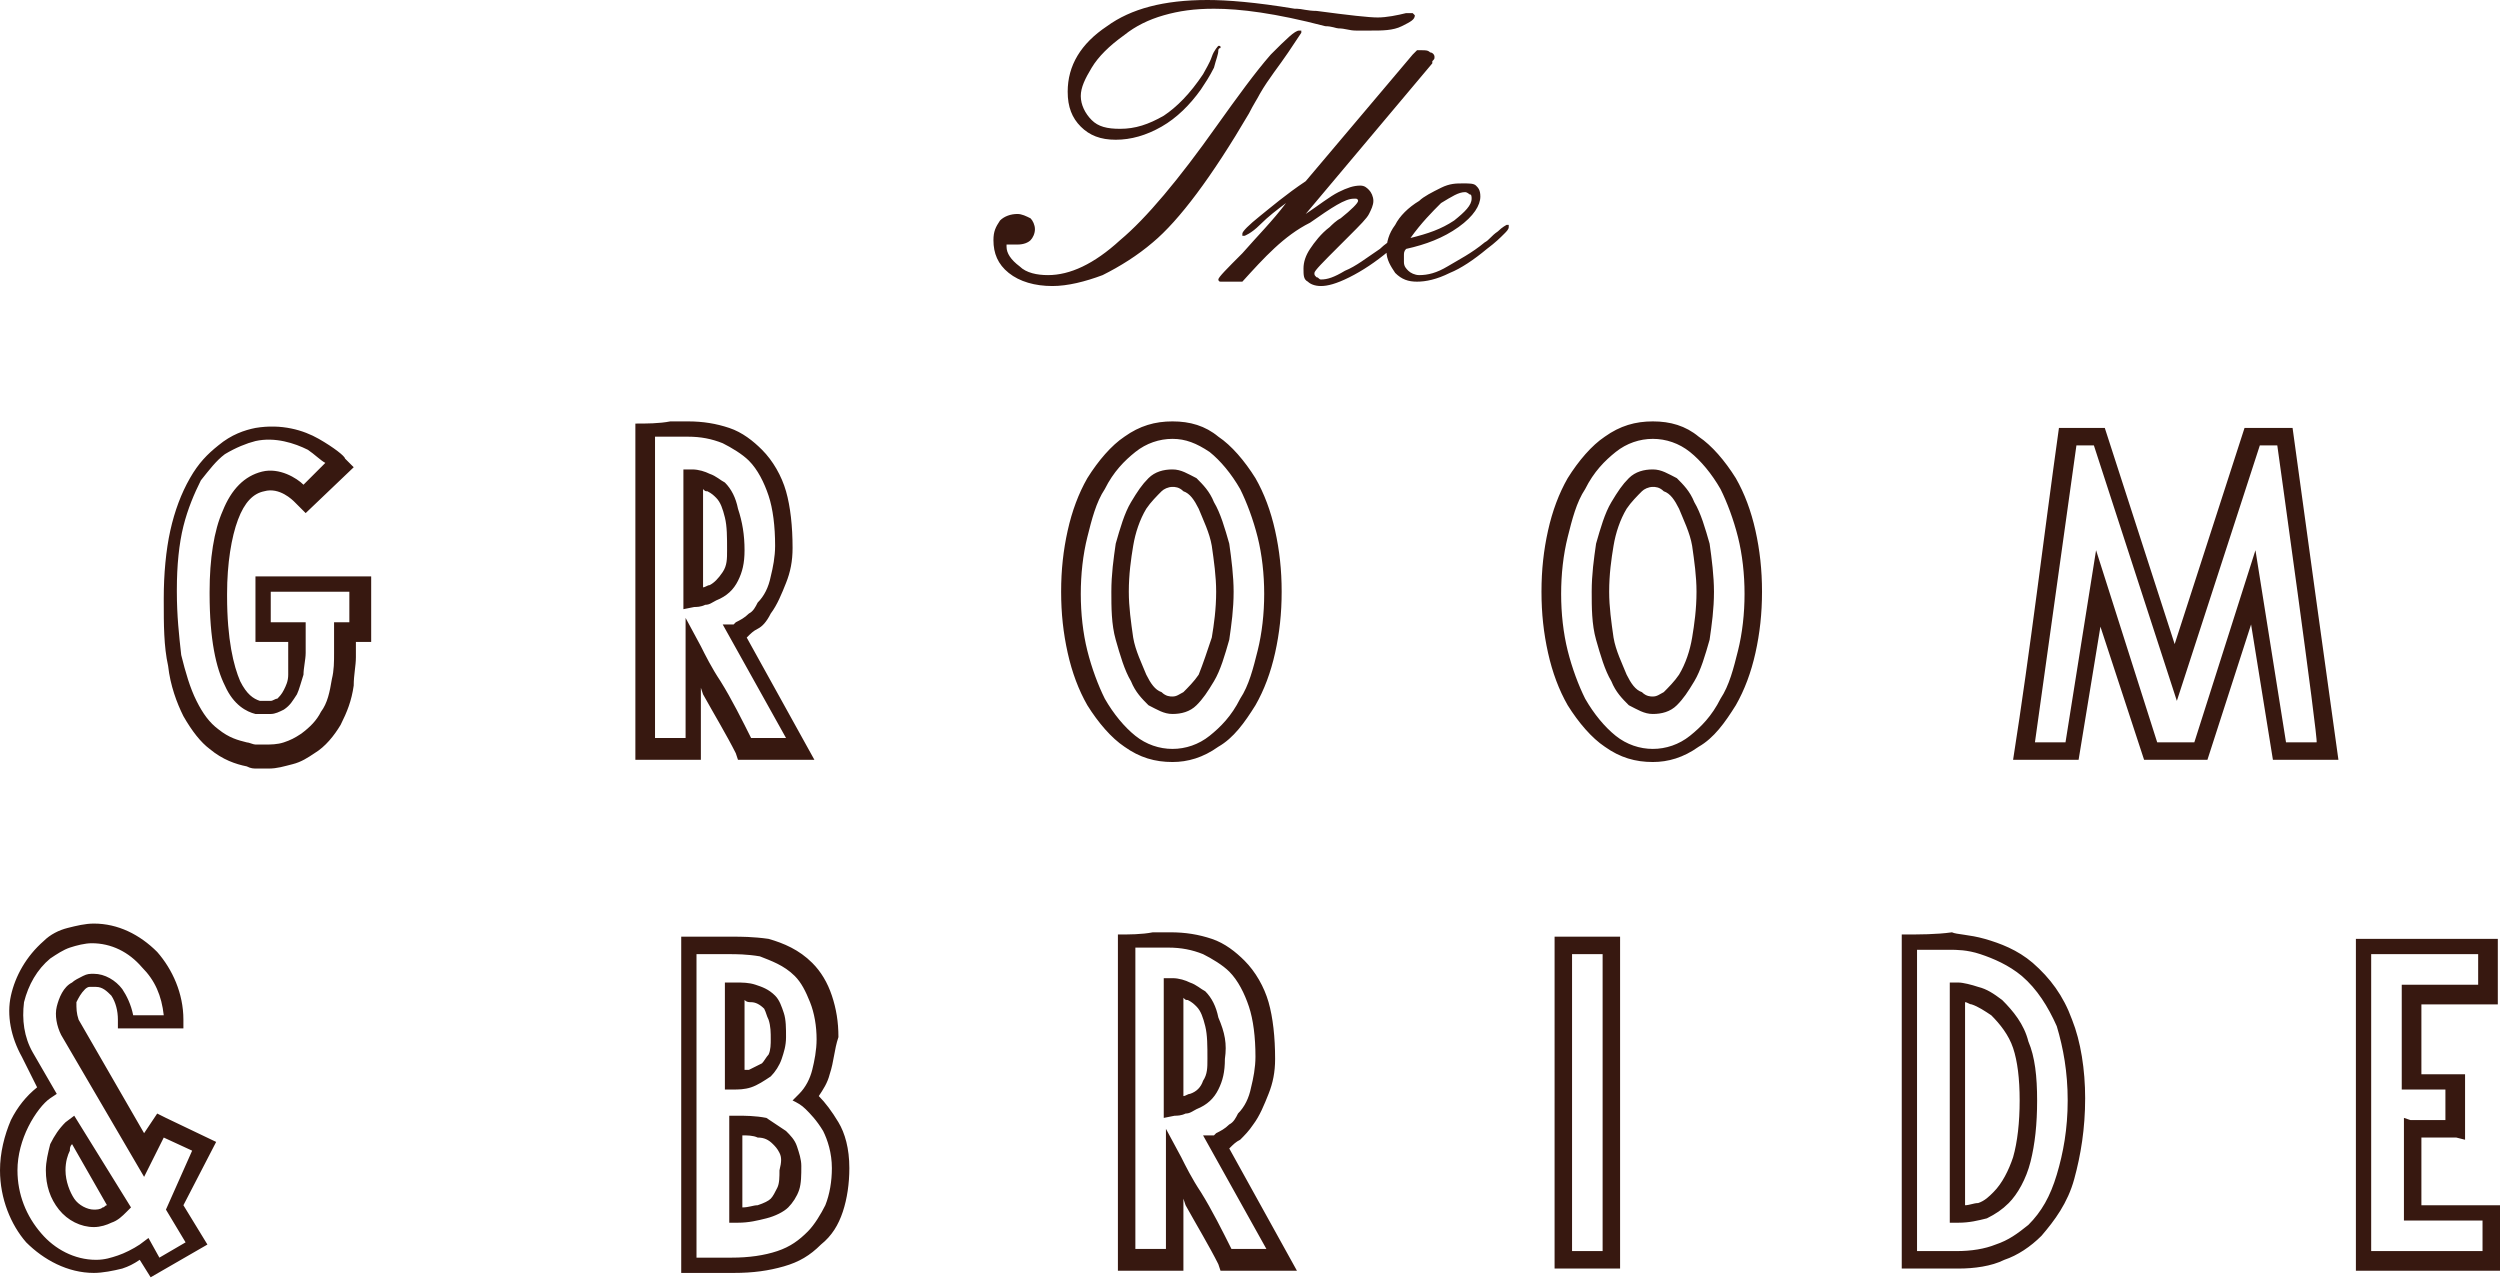 <?xml version="1.0" encoding="utf-8"?>
<!-- Generator: Adobe Illustrator 27.5.0, SVG Export Plug-In . SVG Version: 6.00 Build 0)  -->
<svg version="1.1" id="Layer_1" xmlns:xodm="http://www.corel.com/coreldraw/odm/2003"
	 xmlns="http://www.w3.org/2000/svg" xmlns:xlink="http://www.w3.org/1999/xlink" x="0px" y="0px" viewBox="0 0 114.5 58.6"
	 style="enable-background:new 0 0 114.5 58.6;" xml:space="preserve">
<style type="text/css">
	.st0{fill:#371810;}
</style>
<g id="Layer_x0020_1">
	<path class="st0" d="M48,12.6c1,0,2.1-0.5,3.3-1.6c1.2-1,2.7-2.8,4.4-5.2c1-1.4,1.8-2.5,2.5-3.3c0.7-0.7,1.1-1.1,1.3-1.1
		c0,0,0.1,0,0.1,0c0,0,0,0.1,0,0.1c0,0-0.2,0.3-0.6,0.9c-0.4,0.6-0.9,1.2-1.3,1.9c-0.1,0.2-0.3,0.5-0.5,0.9
		c-1.7,2.9-3.2,4.9-4.4,5.9c-0.7,0.6-1.5,1.1-2.3,1.5c-0.8,0.3-1.6,0.5-2.3,0.5c-0.8,0-1.5-0.2-2-0.6c-0.5-0.4-0.7-0.9-0.7-1.5
		c0-0.4,0.1-0.6,0.3-0.9c0.2-0.2,0.5-0.3,0.8-0.3c0.2,0,0.4,0.1,0.6,0.2c0.1,0.1,0.2,0.3,0.2,0.5c0,0.2-0.1,0.4-0.2,0.5
		c-0.1,0.1-0.3,0.2-0.6,0.2c0,0-0.1,0-0.2,0c-0.1,0-0.2,0-0.2,0c0,0-0.1,0-0.1,0c0,0,0,0.1,0,0.1c0,0.3,0.2,0.6,0.6,0.9
		C47,12.5,47.5,12.6,48,12.6L48,12.6z M14,29c0,0.3,0,0.6,0,0.9c0,0.3-0.1,0.7-0.1,1c-0.1,0.3-0.2,0.7-0.3,0.9
		c-0.2,0.3-0.3,0.5-0.6,0.7c-0.2,0.1-0.4,0.2-0.6,0.2c-0.2,0-0.5,0-0.7,0c-0.4-0.1-1-0.4-1.4-1.3c-0.4-0.8-0.7-2.1-0.7-4.2v-0.1
		c0-1.5,0.2-2.8,0.6-3.7c0.4-1,1-1.6,1.8-1.8c0.8-0.2,1.6,0.3,1.9,0.6l1-1c-0.2-0.1-0.5-0.4-0.8-0.6c-0.6-0.3-1.5-0.6-2.4-0.4
		c-0.4,0.1-0.9,0.3-1.4,0.6c-0.4,0.3-0.7,0.7-1.1,1.2c-0.3,0.6-0.6,1.3-0.8,2.1c-0.2,0.8-0.3,1.8-0.3,2.9v0.1c0,1.1,0.1,2,0.2,2.9
		c0.2,0.8,0.4,1.5,0.7,2.1c0.3,0.6,0.6,1,1,1.3c0.5,0.4,0.9,0.5,1.3,0.6c0.1,0,0.3,0.1,0.4,0.1c0.1,0,0.3,0,0.4,0
		c0.3,0,0.6,0,0.9-0.1c0.3-0.1,0.5-0.2,0.8-0.4c0.4-0.3,0.7-0.6,0.9-1c0.3-0.4,0.4-0.9,0.5-1.5c0.1-0.4,0.1-0.8,0.1-1.2
		c0-0.4,0-0.7,0-1l0-0.4h0.7v-1.4h-3.6v1.4H14L14,29L14,29z M13.2,29.9c0-0.2,0-0.3,0-0.5h-1.5v-3H17v3h-0.7c0,0.2,0,0.5,0,0.7
		c0,0.4-0.1,0.8-0.1,1.3c-0.1,0.7-0.3,1.2-0.6,1.8c-0.3,0.5-0.7,1-1.2,1.3c-0.3,0.2-0.6,0.4-1,0.5c-0.4,0.1-0.7,0.2-1.1,0.2
		c-0.2,0-0.3,0-0.5,0c-0.2,0-0.3,0-0.5-0.1c-0.5-0.1-1.1-0.3-1.7-0.8c-0.4-0.3-0.8-0.8-1.2-1.5c-0.3-0.6-0.6-1.4-0.7-2.3
		c-0.2-0.9-0.2-1.9-0.2-3l0-0.1c0-1.1,0.1-2.2,0.3-3.1c0.2-0.9,0.5-1.7,0.9-2.4c0.4-0.7,0.8-1.1,1.3-1.5c0.6-0.5,1.2-0.7,1.7-0.8
		c1.2-0.2,2.2,0.1,2.9,0.5c0.7,0.4,1.2,0.8,1.2,0.9l0.4,0.4l-2.2,2.1L13.5,23c-0.1-0.1-0.7-0.7-1.4-0.5c-0.5,0.1-0.9,0.5-1.2,1.3
		c-0.3,0.8-0.5,2-0.5,3.4l0,0.1c0,2,0.3,3.2,0.6,3.9c0.3,0.6,0.6,0.8,0.9,0.9c0.2,0,0.3,0,0.5,0c0.1,0,0.2-0.1,0.3-0.1
		c0.1-0.1,0.2-0.2,0.3-0.4c0.1-0.2,0.2-0.4,0.2-0.7C13.2,30.5,13.2,30.2,13.2,29.9L13.2,29.9z M33.6,28.6l0.1-0.1
		c0.2-0.1,0.4-0.2,0.6-0.4c0.2-0.1,0.3-0.3,0.4-0.5c0.3-0.3,0.5-0.7,0.6-1.2c0.1-0.4,0.2-0.9,0.2-1.4c0-0.9-0.1-1.7-0.3-2.3
		c-0.2-0.6-0.5-1.2-0.9-1.6c-0.3-0.3-0.8-0.6-1.2-0.8c-0.5-0.2-1-0.3-1.6-0.3c-0.3,0-0.6,0-0.7,0l-0.8,0l0,13.8h1.4l0-5.5l0.7,1.3
		c0.2,0.4,0.5,1,0.9,1.6c0.5,0.8,1,1.8,1.4,2.6H36l-2.9-5.2L33.6,28.6L33.6,28.6z M34.7,28.8c-0.2,0.1-0.3,0.2-0.5,0.4l3.1,5.6h-3.5
		l-0.1-0.3c-0.4-0.8-1-1.8-1.5-2.7l-0.1-0.3l0,3.3h-3l0-15.4c0.5,0,1.1,0,1.6-0.1c0.2,0,0.5,0,0.8,0c0.7,0,1.3,0.1,1.9,0.3
		c0.6,0.2,1.1,0.6,1.5,1c0.5,0.5,0.9,1.2,1.1,1.9c0.2,0.7,0.3,1.6,0.3,2.6c0,0.6-0.1,1.1-0.3,1.6c-0.2,0.5-0.4,1-0.7,1.4
		C35.1,28.5,34.9,28.7,34.7,28.8L34.7,28.8z M34.1,25.2c0,0.6-0.1,1-0.3,1.4c-0.2,0.4-0.5,0.7-1,0.9c-0.2,0.1-0.3,0.2-0.5,0.2
		c-0.2,0.1-0.4,0.1-0.5,0.1l-0.5,0.1v-6.4l0.4,0c0.3,0,0.6,0.1,0.8,0.2c0.3,0.1,0.5,0.3,0.7,0.4c0.3,0.3,0.5,0.7,0.6,1.2
		C34,23.9,34.1,24.5,34.1,25.2z M33.1,26.2c0.2-0.3,0.2-0.6,0.2-1c0-0.6,0-1.1-0.1-1.5c-0.1-0.4-0.2-0.7-0.4-0.9
		c-0.1-0.1-0.2-0.2-0.4-0.3c-0.1,0-0.1,0-0.2-0.1v4.5c0.1,0,0.2-0.1,0.3-0.1C32.7,26.7,32.9,26.5,33.1,26.2z M53.7,20.1
		c-0.6,0-1.2,0.2-1.7,0.6c-0.5,0.4-1,0.9-1.4,1.7c-0.4,0.6-0.6,1.4-0.8,2.2c-0.2,0.8-0.3,1.7-0.3,2.6c0,0.9,0.1,1.8,0.3,2.6
		c0.2,0.8,0.5,1.6,0.8,2.2c0.4,0.7,0.9,1.3,1.4,1.7c0.5,0.4,1.1,0.6,1.7,0.6c0.6,0,1.2-0.2,1.7-0.6c0.5-0.4,1-0.9,1.4-1.7
		c0.4-0.6,0.6-1.4,0.8-2.2c0.2-0.8,0.3-1.7,0.3-2.6c0-0.9-0.1-1.8-0.3-2.6c-0.2-0.8-0.5-1.6-0.8-2.2c-0.4-0.7-0.9-1.3-1.4-1.7
		C54.8,20.3,54.3,20.1,53.7,20.1z M51.5,20c0.7-0.5,1.4-0.7,2.2-0.7c0.8,0,1.5,0.2,2.1,0.7c0.6,0.4,1.2,1.1,1.7,1.9
		c0.4,0.7,0.7,1.5,0.9,2.4c0.2,0.9,0.3,1.8,0.3,2.8c0,1-0.1,1.9-0.3,2.8c-0.2,0.9-0.5,1.7-0.9,2.4c-0.5,0.8-1,1.5-1.7,1.9
		c-0.7,0.5-1.4,0.7-2.1,0.7c-0.8,0-1.5-0.2-2.2-0.7c-0.6-0.4-1.2-1.1-1.7-1.9c-0.4-0.7-0.7-1.5-0.9-2.4c-0.2-0.9-0.3-1.8-0.3-2.8
		c0-1,0.1-1.9,0.3-2.8c0.2-0.9,0.5-1.7,0.9-2.4C50.3,21.1,50.9,20.4,51.5,20z M56.5,27.1c0,0.8-0.1,1.5-0.2,2.2
		c-0.2,0.7-0.4,1.4-0.7,1.9c-0.3,0.5-0.5,0.8-0.8,1.1c-0.3,0.3-0.7,0.4-1.1,0.4c-0.4,0-0.7-0.2-1.1-0.4c-0.3-0.3-0.6-0.6-0.8-1.1
		c-0.3-0.5-0.5-1.2-0.7-1.9c-0.2-0.7-0.2-1.5-0.2-2.2c0-0.8,0.1-1.5,0.2-2.2c0.2-0.7,0.4-1.4,0.7-1.9c0.3-0.5,0.5-0.8,0.8-1.1
		c0.3-0.3,0.7-0.4,1.1-0.4c0.4,0,0.7,0.2,1.1,0.4c0.3,0.3,0.6,0.6,0.8,1.1c0.3,0.5,0.5,1.2,0.7,1.9C56.4,25.6,56.5,26.4,56.5,27.1
		L56.5,27.1z M55.5,29.2c0.1-0.6,0.2-1.3,0.2-2.1c0-0.7-0.1-1.4-0.2-2.1c-0.1-0.6-0.4-1.2-0.6-1.7c-0.2-0.4-0.4-0.7-0.7-0.8
		c-0.2-0.2-0.4-0.2-0.5-0.2c-0.2,0-0.4,0.1-0.5,0.2c-0.2,0.2-0.5,0.5-0.7,0.8c-0.3,0.5-0.5,1.1-0.6,1.7c-0.1,0.6-0.2,1.3-0.2,2.1
		c0,0.7,0.1,1.4,0.2,2.1c0.1,0.6,0.4,1.2,0.6,1.7c0.2,0.4,0.4,0.7,0.7,0.8c0.2,0.2,0.4,0.2,0.5,0.2c0.2,0,0.3-0.1,0.5-0.2
		c0.2-0.2,0.5-0.5,0.7-0.8C55.1,30.4,55.3,29.8,55.5,29.2L55.5,29.2z M75.7,20.1c-0.6,0-1.2,0.2-1.7,0.6c-0.5,0.4-1,0.9-1.4,1.7
		c-0.4,0.6-0.6,1.4-0.8,2.2c-0.2,0.8-0.3,1.7-0.3,2.6c0,0.9,0.1,1.8,0.3,2.6c0.2,0.8,0.5,1.6,0.8,2.2c0.4,0.7,0.9,1.3,1.4,1.7
		c0.5,0.4,1.1,0.6,1.7,0.6c0.6,0,1.2-0.2,1.7-0.6c0.5-0.4,1-0.9,1.4-1.7c0.4-0.6,0.6-1.4,0.8-2.2c0.2-0.8,0.3-1.7,0.3-2.6
		c0-0.9-0.1-1.8-0.3-2.6c-0.2-0.8-0.5-1.6-0.8-2.2c-0.4-0.7-0.9-1.3-1.4-1.7C76.9,20.3,76.3,20.1,75.7,20.1z M73.5,20
		c0.7-0.5,1.4-0.7,2.2-0.7c0.8,0,1.5,0.2,2.1,0.7c0.6,0.4,1.2,1.1,1.7,1.9c0.4,0.7,0.7,1.5,0.9,2.4c0.2,0.9,0.3,1.8,0.3,2.8
		c0,1-0.1,1.9-0.3,2.8c-0.2,0.9-0.5,1.7-0.9,2.4c-0.5,0.8-1,1.5-1.7,1.9c-0.7,0.5-1.4,0.7-2.1,0.7c-0.8,0-1.5-0.2-2.2-0.7
		c-0.6-0.4-1.2-1.1-1.7-1.9c-0.4-0.7-0.7-1.5-0.9-2.4c-0.2-0.9-0.3-1.8-0.3-2.8c0-1,0.1-1.9,0.3-2.8c0.2-0.9,0.5-1.7,0.9-2.4
		C72.3,21.1,72.9,20.4,73.5,20z M78.5,27.1c0,0.8-0.1,1.5-0.2,2.2c-0.2,0.7-0.4,1.4-0.7,1.9c-0.3,0.5-0.5,0.8-0.8,1.1
		c-0.3,0.3-0.7,0.4-1.1,0.4c-0.4,0-0.7-0.2-1.1-0.4c-0.3-0.3-0.6-0.6-0.8-1.1c-0.3-0.5-0.5-1.2-0.7-1.9c-0.2-0.7-0.2-1.5-0.2-2.2
		c0-0.8,0.1-1.5,0.2-2.2c0.2-0.7,0.4-1.4,0.7-1.9c0.3-0.5,0.5-0.8,0.8-1.1c0.3-0.3,0.7-0.4,1.1-0.4c0.4,0,0.7,0.2,1.1,0.4
		c0.3,0.3,0.6,0.6,0.8,1.1c0.3,0.5,0.5,1.2,0.7,1.9C78.4,25.6,78.5,26.4,78.5,27.1L78.5,27.1z M77.5,29.2c0.1-0.6,0.2-1.3,0.2-2.1
		c0-0.7-0.1-1.4-0.2-2.1c-0.1-0.6-0.4-1.2-0.6-1.7c-0.2-0.4-0.4-0.7-0.7-0.8c-0.2-0.2-0.4-0.2-0.5-0.2c-0.2,0-0.4,0.1-0.5,0.2
		c-0.2,0.2-0.5,0.5-0.7,0.8c-0.3,0.5-0.5,1.1-0.6,1.7c-0.1,0.6-0.2,1.3-0.2,2.1c0,0.7,0.1,1.4,0.2,2.1c0.1,0.6,0.4,1.2,0.6,1.7
		c0.2,0.4,0.4,0.7,0.7,0.8c0.2,0.2,0.4,0.2,0.5,0.2c0.2,0,0.3-0.1,0.5-0.2c0.2-0.2,0.5-0.5,0.7-0.8C77.2,30.4,77.4,29.8,77.5,29.2
		L77.5,29.2z M104.3,20.4h-0.8l-3.8,11.7l-3.8-11.7h-0.8L93.2,34h1.4l1.4-8.8l2.8,8.8h1.7l2.8-8.8l1.4,8.8h1.4
		C106.2,34,104.3,20.4,104.3,20.4z M103.2,19.6h1.8c0.7,5.1,1.4,10.2,2.1,15.2h-3l-1-6.2l-2,6.2h-2.9l-2-6.1l-1,6.1h-3
		c0.8-5.1,1.4-10.2,2.1-15.2h2.1l3.2,9.9l3.2-9.9L103.2,19.6L103.2,19.6z M8.8,52.7l-1.3-0.6l-0.9,1.8l-3.8-6.5
		c-0.2-0.4-0.3-0.9-0.2-1.3c0.1-0.4,0.3-0.9,0.7-1.1c0.1-0.1,0.3-0.2,0.5-0.3c0.2-0.1,0.3-0.1,0.5-0.1c0.5,0,1,0.3,1.3,0.7
		c0.2,0.3,0.4,0.7,0.5,1.2h1.4c-0.1-0.9-0.4-1.6-1-2.2c-0.6-0.7-1.4-1.1-2.3-1.1c-0.3,0-0.7,0.1-1,0.2c-0.3,0.1-0.6,0.3-0.9,0.5
		c-0.6,0.5-1,1.2-1.2,2c-0.1,0.8,0,1.6,0.4,2.3l1.1,1.9l-0.3,0.2C2,50.5,1.6,51,1.3,51.6c-0.3,0.6-0.5,1.3-0.5,2
		c0,1.1,0.4,2.1,1.1,2.9c0.6,0.7,1.5,1.2,2.5,1.2c0.4,0,0.7-0.1,1-0.2c0.3-0.1,0.7-0.3,1-0.5l0.4-0.3l0.5,0.9l1.2-0.7l-0.9-1.5
		L8.8,52.7L8.8,52.7z M7.6,51.2l2.3,1.1l-1.5,2.9l1.1,1.8l-2.6,1.5l-0.5-0.8c-0.3,0.2-0.5,0.3-0.8,0.4c-0.4,0.1-0.9,0.2-1.3,0.2
		c-1.2,0-2.3-0.6-3.1-1.4C0.5,56.1,0,54.9,0,53.6c0-0.8,0.2-1.6,0.5-2.3c0.3-0.6,0.7-1.1,1.2-1.5L1,48.4c-0.5-0.9-0.7-1.9-0.5-2.8
		c0.2-0.9,0.7-1.8,1.5-2.5c0.3-0.3,0.7-0.5,1.1-0.6c0.4-0.1,0.8-0.2,1.2-0.2c1.1,0,2.1,0.5,2.9,1.3c0.7,0.8,1.2,1.9,1.2,3.1v0.4h-3
		v-0.4c0-0.4-0.1-0.8-0.3-1.1c-0.2-0.2-0.4-0.4-0.7-0.4c-0.1,0-0.2,0-0.3,0c-0.1,0-0.2,0.1-0.2,0.1l0,0c-0.2,0.2-0.3,0.4-0.4,0.6
		c0,0.3,0,0.5,0.1,0.8l3,5.2L7.2,51L7.6,51.2L7.6,51.2z M4.3,56.2c-0.6,0-1.2-0.3-1.6-0.8c-0.4-0.5-0.6-1.1-0.6-1.8
		c0-0.4,0.1-0.8,0.2-1.2c0.2-0.4,0.4-0.7,0.7-1l0.4-0.3L6,55.3l-0.2,0.2c-0.2,0.2-0.4,0.4-0.7,0.5C4.9,56.1,4.6,56.2,4.3,56.2
		L4.3,56.2z M3.4,54.9c0.2,0.3,0.6,0.5,0.9,0.5c0.1,0,0.3,0,0.4-0.1c0.1,0,0.1-0.1,0.2-0.1l-1.6-2.8c-0.1,0.1-0.1,0.2-0.1,0.3
		C3.1,52.9,3,53.2,3,53.6C3,54.1,3.2,54.6,3.4,54.9L3.4,54.9z M36.9,50.8c-0.2-0.2-0.4-0.3-0.6-0.4l0.3-0.3c0.3-0.3,0.5-0.7,0.6-1.1
		c0.1-0.4,0.2-0.9,0.2-1.4c0-0.6-0.1-1.2-0.3-1.7c-0.2-0.5-0.4-0.9-0.7-1.2c-0.5-0.5-1.1-0.7-1.6-0.9c-0.6-0.1-1.1-0.1-1.4-0.1
		c-0.4,0-0.7,0-0.8,0c-0.2,0-0.5,0-0.7,0l0,13.9l1.6,0c0.8,0,1.5-0.1,2.1-0.3c0.6-0.2,1-0.5,1.4-0.9c0.3-0.3,0.6-0.8,0.8-1.2
		c0.2-0.5,0.3-1.1,0.3-1.7c0-0.7-0.2-1.3-0.4-1.7C37.4,51.3,37.1,51,36.9,50.8L36.9,50.8z M38,49.2c-0.1,0.4-0.3,0.7-0.5,1
		c0.3,0.3,0.6,0.7,0.9,1.2c0.3,0.5,0.5,1.2,0.5,2.1c0,0.7-0.1,1.4-0.3,2c-0.2,0.6-0.5,1.1-1,1.5c-0.5,0.5-1,0.8-1.7,1
		c-0.7,0.2-1.4,0.3-2.3,0.3c0,0-2.4,0-2.4,0l0-15.4l1.5,0c0.1,0,0.5,0,0.9,0c0.3,0,0.9,0,1.6,0.1c0.7,0.2,1.4,0.5,2,1.1
		c0.4,0.4,0.7,0.9,0.9,1.5c0.2,0.6,0.3,1.2,0.3,1.9C38.2,48.1,38.2,48.6,38,49.2L38,49.2z M36,51.8c0.2,0.2,0.4,0.4,0.5,0.7
		c0.1,0.3,0.2,0.6,0.2,0.9c0,0.4,0,0.8-0.1,1.1c-0.1,0.3-0.3,0.6-0.5,0.8c-0.2,0.2-0.6,0.4-1,0.5c-0.4,0.1-0.8,0.2-1.3,0.2l-0.4,0
		l0-4.9l0.4,0c0.3,0,0.8,0,1.3,0.1C35.4,51.4,35.7,51.6,36,51.8L36,51.8z M35.7,52.8c-0.1-0.2-0.2-0.3-0.3-0.4
		c-0.2-0.2-0.4-0.3-0.7-0.3c-0.2-0.1-0.5-0.1-0.7-0.1l0,3.3c0.3,0,0.5-0.1,0.7-0.1c0.3-0.1,0.5-0.2,0.6-0.3c0.1-0.1,0.2-0.3,0.3-0.5
		c0.1-0.2,0.1-0.5,0.1-0.8C35.8,53.2,35.8,53,35.7,52.8L35.7,52.8z M33.7,45c0.3,0,0.6,0,0.9,0.1c0.3,0.1,0.6,0.2,0.9,0.5
		c0.2,0.2,0.3,0.5,0.4,0.8c0.1,0.3,0.1,0.7,0.1,1.1c0,0.4-0.1,0.7-0.2,1c-0.1,0.3-0.3,0.6-0.5,0.8c-0.3,0.2-0.6,0.4-0.9,0.5
		c-0.3,0.1-0.6,0.1-0.8,0.1l-0.4,0V45C33.3,45,33.7,45,33.7,45z M34.4,45.9c-0.1,0-0.2,0-0.3-0.1V49l0.2,0c0.2-0.1,0.4-0.2,0.6-0.3
		c0.1-0.1,0.2-0.3,0.3-0.4c0.1-0.2,0.1-0.5,0.1-0.7c0-0.3,0-0.6-0.1-0.9c-0.1-0.2-0.1-0.3-0.2-0.5C34.8,46,34.6,45.9,34.4,45.9
		L34.4,45.9z M55.6,52l0.1-0.1c0.2-0.1,0.4-0.2,0.6-0.4c0.2-0.1,0.3-0.3,0.4-0.5c0.3-0.3,0.5-0.7,0.6-1.2c0.1-0.4,0.2-0.9,0.2-1.4
		c0-0.9-0.1-1.7-0.3-2.3c-0.2-0.6-0.5-1.2-0.9-1.6c-0.3-0.3-0.8-0.6-1.2-0.8c-0.5-0.2-1-0.3-1.6-0.3c-0.3,0-0.6,0-0.7,0l-0.8,0
		l0,13.8h1.4l0-5.5l0.7,1.3c0.2,0.4,0.5,1,0.9,1.6c0.5,0.8,1,1.8,1.4,2.6h1.6l-2.9-5.2L55.6,52L55.6,52z M56.8,52.2
		c-0.2,0.1-0.3,0.2-0.5,0.4l3.1,5.6h-3.5l-0.1-0.3c-0.4-0.8-1-1.8-1.5-2.7l-0.1-0.3l0,3.3h-3l0-15.4c0.5,0,1.1,0,1.6-0.1
		c0.2,0,0.5,0,0.8,0c0.7,0,1.3,0.1,1.9,0.3c0.6,0.2,1.1,0.6,1.5,1c0.5,0.5,0.9,1.2,1.1,1.9c0.2,0.7,0.3,1.6,0.3,2.6
		c0,0.6-0.1,1.1-0.3,1.6c-0.2,0.5-0.4,1-0.7,1.4C57.2,51.8,57,52,56.8,52.2L56.8,52.2z M56.1,48.5c0,0.6-0.1,1-0.3,1.4
		c-0.2,0.4-0.5,0.7-1,0.9c-0.2,0.1-0.3,0.2-0.5,0.2c-0.2,0.1-0.4,0.1-0.5,0.1l-0.5,0.1v-6.4l0.4,0c0.3,0,0.6,0.1,0.8,0.2
		c0.3,0.1,0.5,0.3,0.7,0.4c0.3,0.3,0.5,0.7,0.6,1.2C56.1,47.3,56.2,47.8,56.1,48.5z M55.1,49.5c0.2-0.3,0.2-0.6,0.2-1
		c0-0.6,0-1.1-0.1-1.5c-0.1-0.4-0.2-0.7-0.4-0.9c-0.1-0.1-0.2-0.2-0.4-0.3c-0.1,0-0.1,0-0.2-0.1v4.5c0.1,0,0.2-0.1,0.3-0.1
		C54.8,50,55,49.8,55.1,49.5z M73.4,57.4V43.7H72v13.6H73.4z M74.2,43.3v14.8h-3V42.9h3C74.2,42.9,74.2,43.3,74.2,43.3z M92.6,44.7
		c-0.6-0.5-1.3-0.8-1.9-1c-0.6-0.2-1.1-0.2-1.4-0.2c-0.5,0-1,0-1.5,0l0,13.8c0.6,0,1.2,0,1.8,0c0.7,0,1.3-0.1,1.8-0.3
		c0.6-0.2,1-0.5,1.5-0.9c0.6-0.6,1-1.3,1.3-2.3c0.3-1,0.5-2.1,0.5-3.4c0-1.3-0.2-2.4-0.5-3.4C93.8,46.1,93.3,45.3,92.6,44.7z
		 M90.9,43c0.7,0.2,1.5,0.5,2.2,1.1c0.8,0.7,1.4,1.5,1.8,2.6c0.4,1,0.6,2.3,0.6,3.6c0,1.4-0.2,2.6-0.5,3.7c-0.3,1.1-0.9,1.9-1.5,2.6
		c-0.5,0.5-1.1,0.9-1.7,1.1c-0.6,0.3-1.4,0.4-2.1,0.4c-0.9,0-1.7,0-2.6,0c0-5.1,0-10.2,0-15.3c0.8,0,1.6,0,2.3-0.1
		C89.6,42.8,90.2,42.8,90.9,43z M93.3,50.4c0,1.1-0.1,2-0.3,2.8c-0.2,0.8-0.6,1.5-1,1.9c-0.3,0.3-0.6,0.5-1,0.7
		c-0.4,0.1-0.8,0.2-1.3,0.2h-0.4l0-11l0.4,0c0.2,0,0.6,0.1,0.9,0.2c0.4,0.1,0.7,0.3,1.1,0.6c0.5,0.5,1,1.1,1.2,1.9
		C93.2,48.4,93.3,49.3,93.3,50.4L93.3,50.4z M92.2,53c0.2-0.7,0.3-1.6,0.3-2.6c0-1-0.1-1.8-0.3-2.4c-0.2-0.6-0.6-1.1-1-1.5
		c-0.3-0.2-0.6-0.4-0.9-0.5c-0.1,0-0.2-0.1-0.3-0.1l0,9.3c0.2,0,0.4-0.1,0.6-0.1c0.3-0.1,0.5-0.3,0.7-0.5C91.7,54.2,92,53.6,92.2,53
		L92.2,53z M110.4,51.3h1.6v-1.4h-2l0-4.8l3.5,0l0-1.4l-4.9,0l0,13.6l5.1,0l0-1.4l-3.6,0l0-4.7L110.4,51.3L110.4,51.3z M112.5,52.1
		h-1.6l0,3.1l3.6,0l0,3l-6.6,0c0-5.1,0-10.1,0-15.2l6.5,0l0,3l-3.5,0l0,3.2h2v3L112.5,52.1L112.5,52.1z M55.8,2.3
		c0,0.2-0.1,0.4-0.2,0.8c-0.2,0.4-0.4,0.7-0.6,1c-0.5,0.7-1.1,1.3-1.8,1.7c-0.7,0.4-1.4,0.6-2.1,0.6c-0.7,0-1.2-0.2-1.6-0.6
		c-0.4-0.4-0.6-0.9-0.6-1.6c0-1.2,0.6-2.2,1.8-3C51.8,0.4,53.3,0,55.3,0c0.9,0,2.2,0.1,4,0.4l0.1,0c0.2,0,0.5,0.1,0.9,0.1
		c1.5,0.2,2.4,0.3,2.8,0.3c0.4,0,0.9-0.1,1.3-0.2c0.1,0,0.2,0,0.2,0c0.1,0,0.1,0,0.1,0c0,0,0.1,0.1,0.1,0.1c0,0.2-0.2,0.3-0.6,0.5
		c-0.4,0.2-0.9,0.2-1.4,0.2c-0.2,0-0.5,0-0.7,0c-0.3,0-0.5-0.1-0.8-0.1c-0.1,0-0.3-0.1-0.6-0.1c-2.3-0.6-3.9-0.8-5.1-0.8
		c-0.9,0-1.6,0.1-2.3,0.3c-0.7,0.2-1.3,0.5-1.8,0.9c-0.7,0.5-1.2,1-1.5,1.5c-0.3,0.5-0.5,0.9-0.5,1.3c0,0.4,0.2,0.8,0.5,1.1
		c0.3,0.3,0.7,0.4,1.3,0.4c0.7,0,1.3-0.2,2-0.6c0.6-0.4,1.2-1,1.8-1.9c0.1-0.2,0.3-0.5,0.4-0.8c0.1-0.3,0.3-0.5,0.3-0.5
		c0.1,0,0.1,0,0.1,0.1C55.8,2.2,55.8,2.3,55.8,2.3L55.8,2.3z M56.9,12.9c-0.1,0-0.1,0-0.2,0c-0.1,0-0.2,0-0.4,0c-0.2,0-0.3,0-0.4,0
		c-0.1,0-0.1-0.1-0.1-0.1c0-0.1,0.4-0.5,1.1-1.2c0.7-0.8,1.4-1.5,2-2.3c-0.4,0.3-0.8,0.6-1.2,1c-0.4,0.4-0.7,0.5-0.7,0.5
		c0,0-0.1,0-0.1,0c0,0,0-0.1,0-0.1c0-0.1,0.3-0.4,0.8-0.8c0.5-0.4,1.2-1,2.1-1.6l4.9-5.8c0.1-0.1,0.1-0.1,0.2-0.2c0.1,0,0.1,0,0.2,0
		c0.2,0,0.3,0,0.4,0.1c0.1,0,0.2,0.1,0.2,0.2c0,0.1,0,0.1-0.1,0.2c0,0,0,0,0,0.1l-5.8,6.9c0.6-0.4,1.1-0.8,1.5-1
		c0.4-0.2,0.7-0.3,1-0.3c0.2,0,0.3,0.1,0.4,0.2c0.1,0.1,0.2,0.3,0.2,0.5c0,0.2-0.1,0.4-0.2,0.6c-0.1,0.2-0.4,0.5-0.9,1
		c-0.1,0.1-0.3,0.3-0.5,0.5c-0.7,0.7-1.1,1.1-1.1,1.2c0,0.1,0,0.1,0.1,0.2c0.1,0,0.1,0.1,0.2,0.1c0.3,0,0.6-0.1,1.1-0.4
		c0.5-0.2,1-0.6,1.6-1c0.2-0.2,0.5-0.4,0.8-0.6c0.3-0.2,0.4-0.3,0.5-0.3c0,0,0.1,0,0.1,0c0,0,0,0.1,0,0.1c0,0.1-0.3,0.4-1,0.9l0,0
		c-0.6,0.5-1.2,0.9-1.8,1.2c-0.6,0.3-1,0.4-1.3,0.4c-0.3,0-0.5-0.1-0.6-0.2c-0.2-0.1-0.2-0.3-0.2-0.6c0-0.3,0.1-0.6,0.3-0.9
		c0.2-0.3,0.5-0.7,0.9-1c0.1-0.1,0.3-0.3,0.5-0.4c0.5-0.4,0.8-0.7,0.8-0.8c0,0,0-0.1-0.1-0.1c0,0-0.1,0-0.1,0c-0.4,0-1,0.4-2,1.1
		C58.8,10.8,57.9,11.8,56.9,12.9L56.9,12.9z M64.4,11.4c-0.1,0.1-0.1,0.2-0.1,0.3c0,0.1,0,0.2,0,0.3c0,0.2,0.1,0.3,0.2,0.4
		c0.1,0.1,0.3,0.2,0.5,0.2c0.4,0,0.8-0.1,1.3-0.4c0.5-0.3,1.1-0.6,1.7-1.1c0.2-0.1,0.3-0.3,0.6-0.5c0.2-0.2,0.4-0.3,0.4-0.3
		c0,0,0.1,0,0.1,0c0,0,0,0.1,0,0.1c0,0.1-0.1,0.2-0.2,0.3c-0.2,0.2-0.4,0.4-0.8,0.7c-0.6,0.5-1.2,0.9-1.7,1.1
		c-0.6,0.3-1.1,0.4-1.5,0.4c-0.4,0-0.7-0.1-1-0.4c-0.2-0.3-0.4-0.6-0.4-1c0-0.4,0.1-0.8,0.4-1.2c0.2-0.4,0.6-0.8,1.1-1.1
		C65.2,9,65.6,8.8,66,8.6c0.4-0.2,0.7-0.2,1-0.2c0.3,0,0.5,0,0.6,0.1c0.1,0.1,0.2,0.2,0.2,0.5c0,0.4-0.3,0.9-1,1.4
		C66.1,10.9,65.3,11.2,64.4,11.4L64.4,11.4z M64.6,10.9c0.8-0.2,1.4-0.4,2-0.8c0.5-0.4,0.8-0.7,0.8-1c0-0.1,0-0.2-0.1-0.2
		c0,0-0.1-0.1-0.2-0.1c-0.3,0-0.6,0.2-1.1,0.5C65.6,9.7,65.1,10.2,64.6,10.9z"/>
</g>
</svg>
